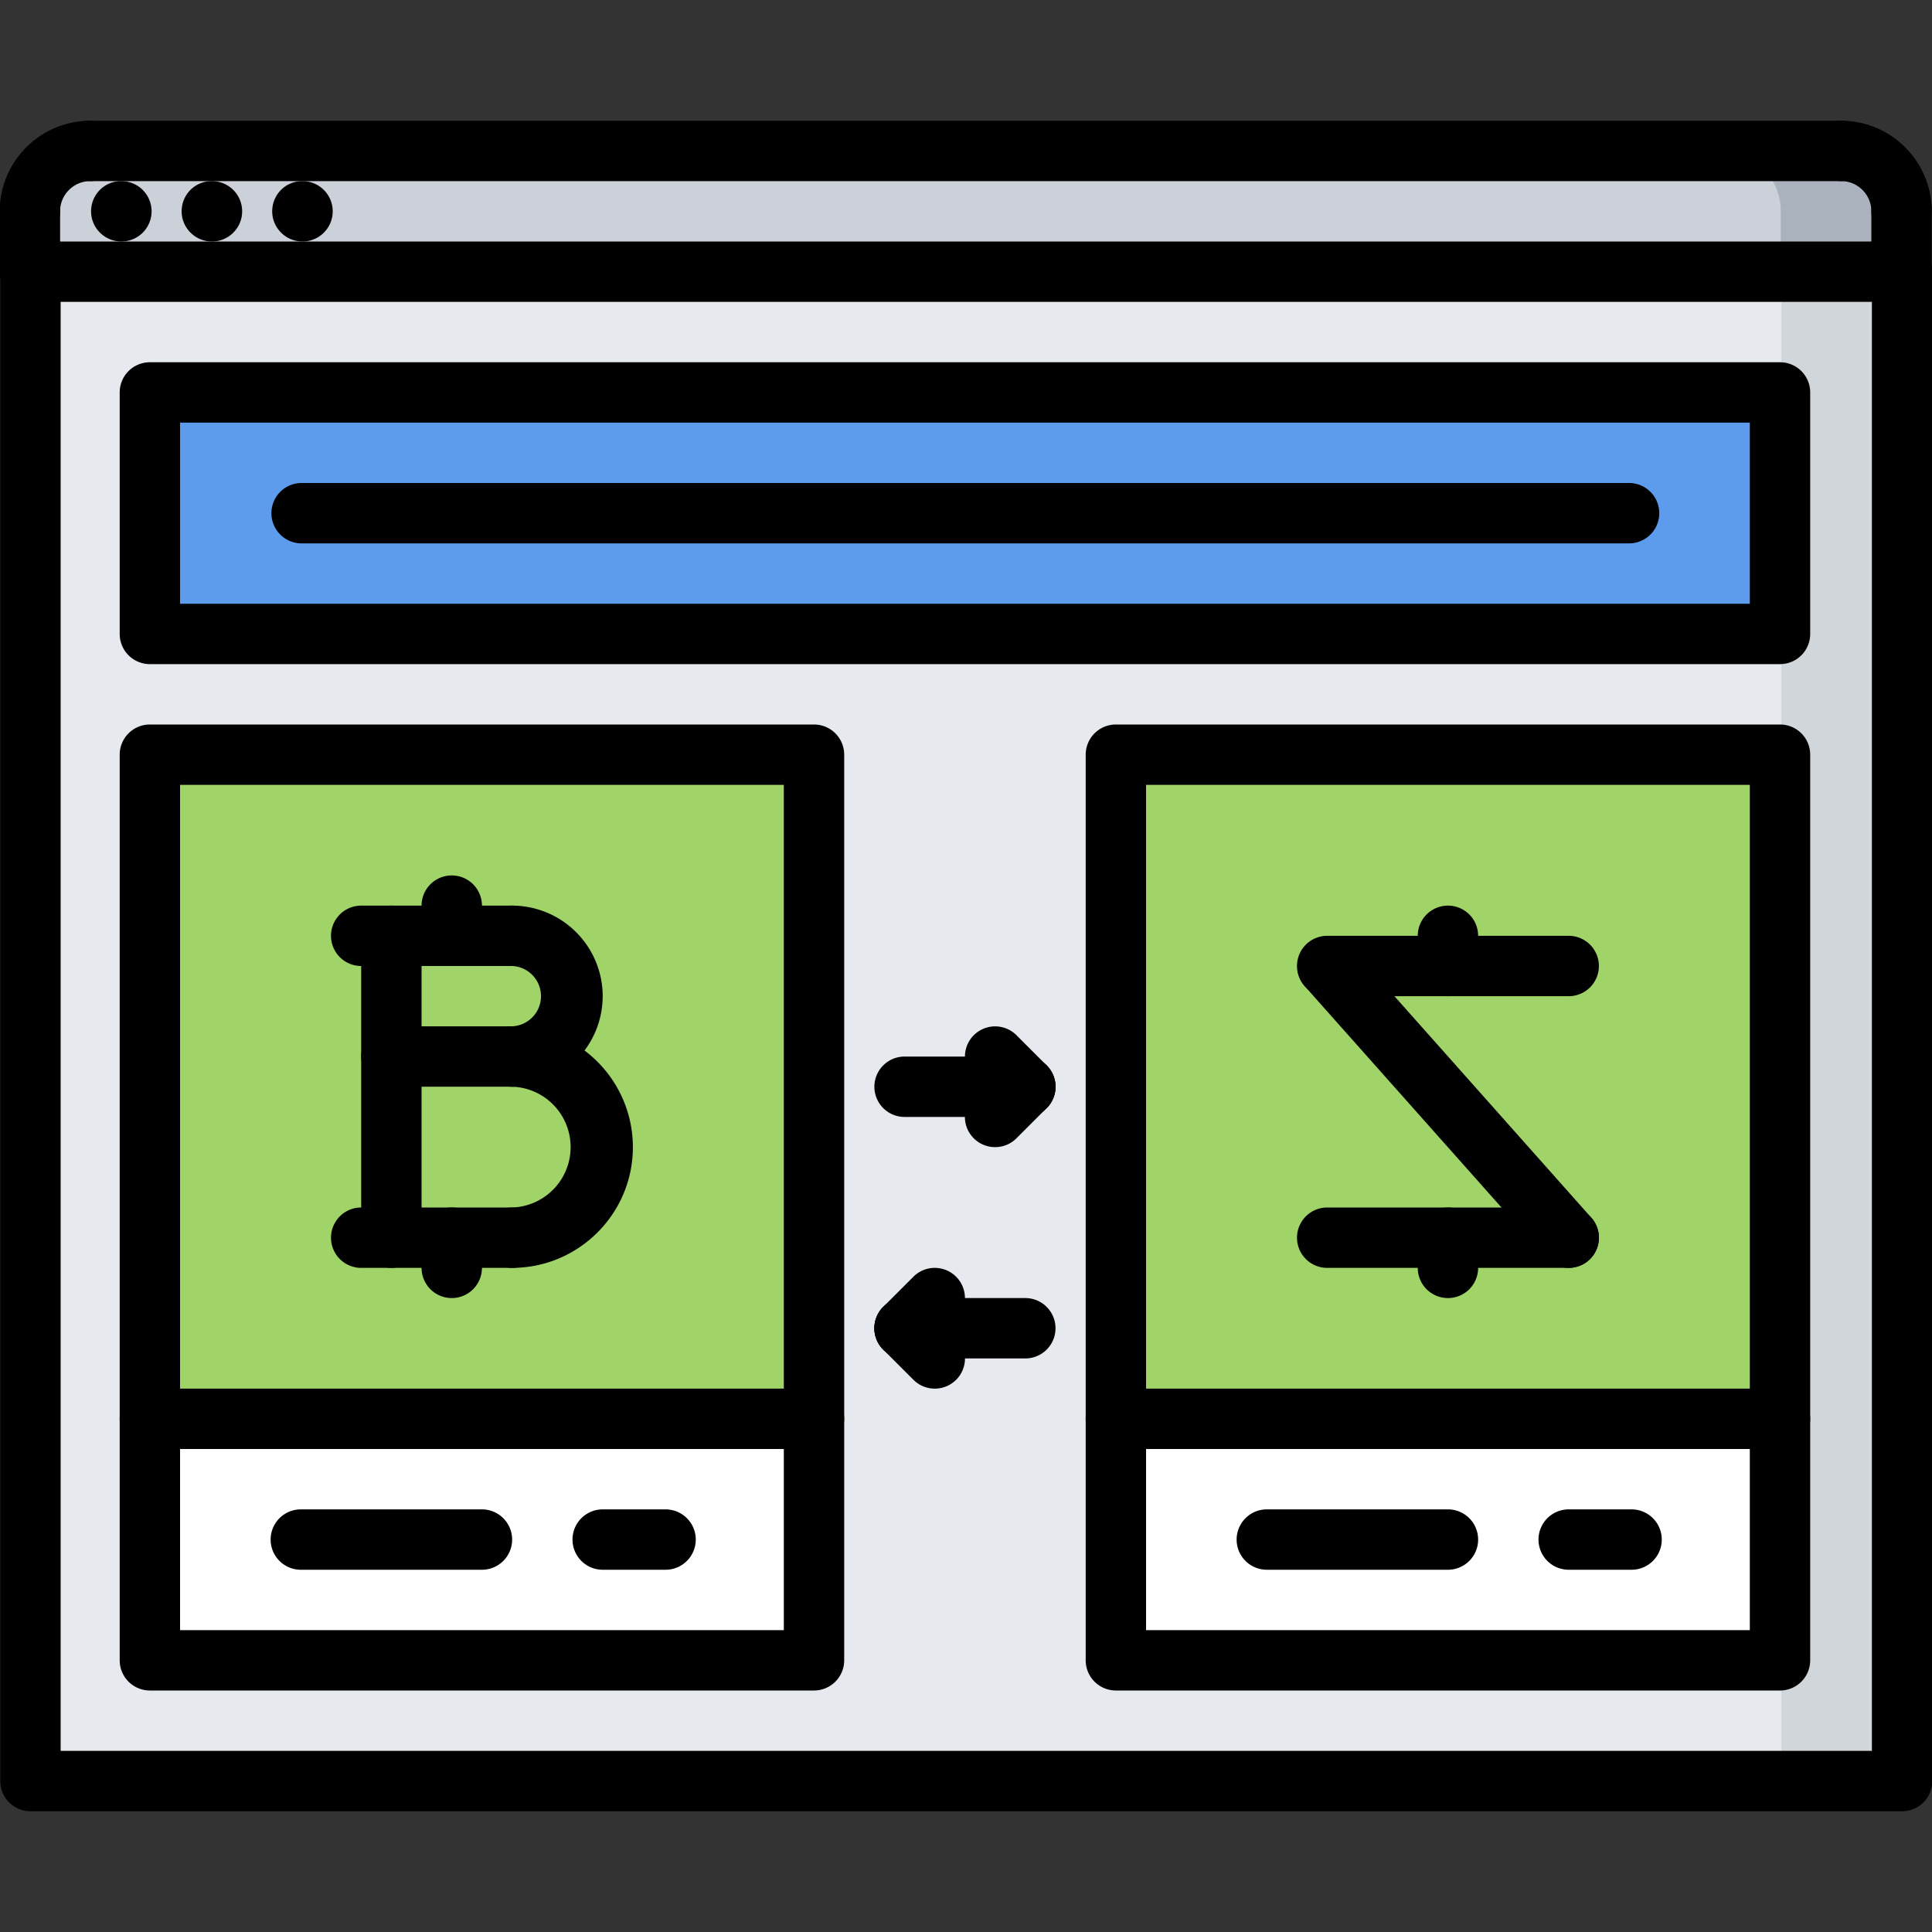 <svg xmlns="http://www.w3.org/2000/svg" viewBox="0 0 64 64"><rect x="0" y="0" width="64" height="64" fill="#333333" stroke="none"/><path fill="#E6E9ED" d="M63.01 9v50h-62V9h62z"/><path fill="#D1D6DB" d="M62.99 9h-3.98v50h4V9z"/><path fill="#FFF" d="M36.97 47h22v8h-22z"/><path fill="#A0D468" d="M36.97 25h22v22h-22z"/><path fill="#FFF" d="M4.97 47h22v8h-22z"/><path fill="#A0D468" d="M4.97 25h22v22h-22z"/><path fill="#5D9CEC" d="M4.97 13h54v8h-54z"/><path fill="#CCD1D9" d="M62.99 9h-62V7c0-1.11.899-2 2-2h58c1.109 0 2 .89 2 2v2z"/><path fill="#AAB2BD" d="M60.99 5h-4c1.109 0 2 .89 2 2v2h4V7c0-1.11-.89-2-2-2z"/><g><path d="M12.965 42a1 1 0 01-1-1V31a1 1 0 112 0v10a1 1 0 01-1 1zM16.966 35.998a1 1 0 110-2 1 1 0 000-1.998 1 1 0 110-2 3.003 3.003 0 012.999 2.999 3.003 3.003 0 01-2.999 2.999z"/><path d="M16.964 42a1 1 0 110-2 2.002 2.002 0 000-4.002 1 1 0 110-2A4.006 4.006 0 0120.965 38c0 2.206-1.795 4-4.001 4zM16.966 32h-5.001a1 1 0 110-2h5.001a1 1 0 110 2z"/><path d="M16.964 42h-4.999a1 1 0 110-2h4.999a1 1 0 110 2zM16.966 35.998h-4.001a1 1 0 110-2h4.001a1 1 0 110 2zM14.965 32a1 1 0 01-1-1v-1a1 1 0 112 0v1a1 1 0 01-1 1z"/><path d="M14.965 43a1 1 0 01-1-1v-1a1 1 0 112 0v1a1 1 0 01-1 1zM4.021 8c-.552 0-1.004-.448-1.004-1s.442-1 .994-1h.011a1 1 0 11-.001 2zM7.021 8c-.552 0-1.004-.448-1.004-1s.442-1 .994-1h.011a1 1 0 11-.001 2zM10.021 8c-.552 0-1.004-.448-1.004-1s.442-1 .994-1h.011a1 1 0 11-.001 2z"/><path d="M63.009 60h-62a1 1 0 01-1-1V9a1 1 0 011-1h62a1 1 0 011 1v50a1 1 0 01-1 1zm-61-2h60V10h-60v48zM.991 8a1 1 0 01-1-1c0-1.654 1.346-3 3-3a1 1 0 110 2c-.552 0-1 .449-1 1a1 1 0 01-1 1z"/><path d="M.991 10a1 1 0 01-1-1V7a1 1 0 112 0v2a1 1 0 01-1 1zM62.991 8a1 1 0 01-1-1c0-.551-.448-1-1-1a1 1 0 110-2c1.654 0 3 1.346 3 3a1 1 0 01-1 1z"/><path d="M62.991 10a1 1 0 01-1-1V7a1 1 0 112 0v2a1 1 0 01-1 1zM60.991 6h-58a1 1 0 110-2h58a1 1 0 110 2z"/><g><path d="M58.965 22h-54a1 1 0 01-1-1v-8a1 1 0 011-1h54a1 1 0 011 1v8a1 1 0 01-1 1zm-53-2h52v-6h-52v6z"/></g><g><path d="M53.965 18H9.991a1 1 0 110-2h43.974a1 1 0 110 2z"/></g><g><path d="M26.965 56h-22a1 1 0 01-1-1V25a1 1 0 011-1h22a1 1 0 011 1v30a1 1 0 01-1 1zm-21-2h20V26h-20v28z"/></g><g><path d="M58.965 56h-22a1 1 0 01-1-1V25a1 1 0 011-1h22a1 1 0 011 1v30a1 1 0 01-1 1zm-21-2h20V26h-20v28z"/></g><g><path d="M33.965 37h-4a1 1 0 110-2h4a1 1 0 110 2z"/><path d="M33.965 37a.997.997 0 01-.707-.293l-1-1a.999.999 0 111.414-1.414l1 1A.999.999 0 0133.965 37z"/><path d="M32.965 38a.999.999 0 01-.707-1.707l1-1a.999.999 0 111.414 1.414l-1 1a.997.997 0 01-.707.293z"/></g><g><path d="M33.965 45h-4a1 1 0 110-2h4a1 1 0 110 2z"/><path d="M30.965 46a.997.997 0 01-.707-.293l-1-1a.999.999 0 111.414-1.414l1 1A.999.999 0 0130.965 46z"/><path d="M29.965 45a.999.999 0 01-.707-1.707l1-1a.999.999 0 111.414 1.414l-1 1a.997.997 0 01-.707.293z"/></g><g><path d="M26.965 48h-22a1 1 0 110-2h22a1 1 0 110 2z"/></g><g><path d="M58.965 48h-22a1 1 0 110-2h22a1 1 0 110 2z"/></g><g><path d="M15.965 52h-6a1 1 0 110-2h6a1 1 0 110 2z"/></g><g><path d="M22.048 52h-2.083a1 1 0 110-2h2.083a1 1 0 110 2z"/></g><g><path d="M47.965 52h-6a1 1 0 110-2h6a1 1 0 110 2z"/></g><g><path d="M54.048 52h-2.083a1 1 0 110-2h2.083a1 1 0 110 2z"/></g><g><path d="M51.965 33h-8a1 1 0 110-2h8a1 1 0 110 2z"/><path d="M51.965 42a.994.994 0 01-.747-.336l-8-9a1 1 0 011.494-1.329l8 9A.999.999 0 0151.965 42z"/><path d="M51.965 42h-8a1 1 0 110-2h8a1 1 0 110 2zM47.965 33a1 1 0 01-1-1v-1a1 1 0 112 0v1a1 1 0 01-1 1z"/><path d="M47.965 43a1 1 0 01-1-1v-1a1 1 0 112 0v1a1 1 0 01-1 1z"/></g></g></svg>